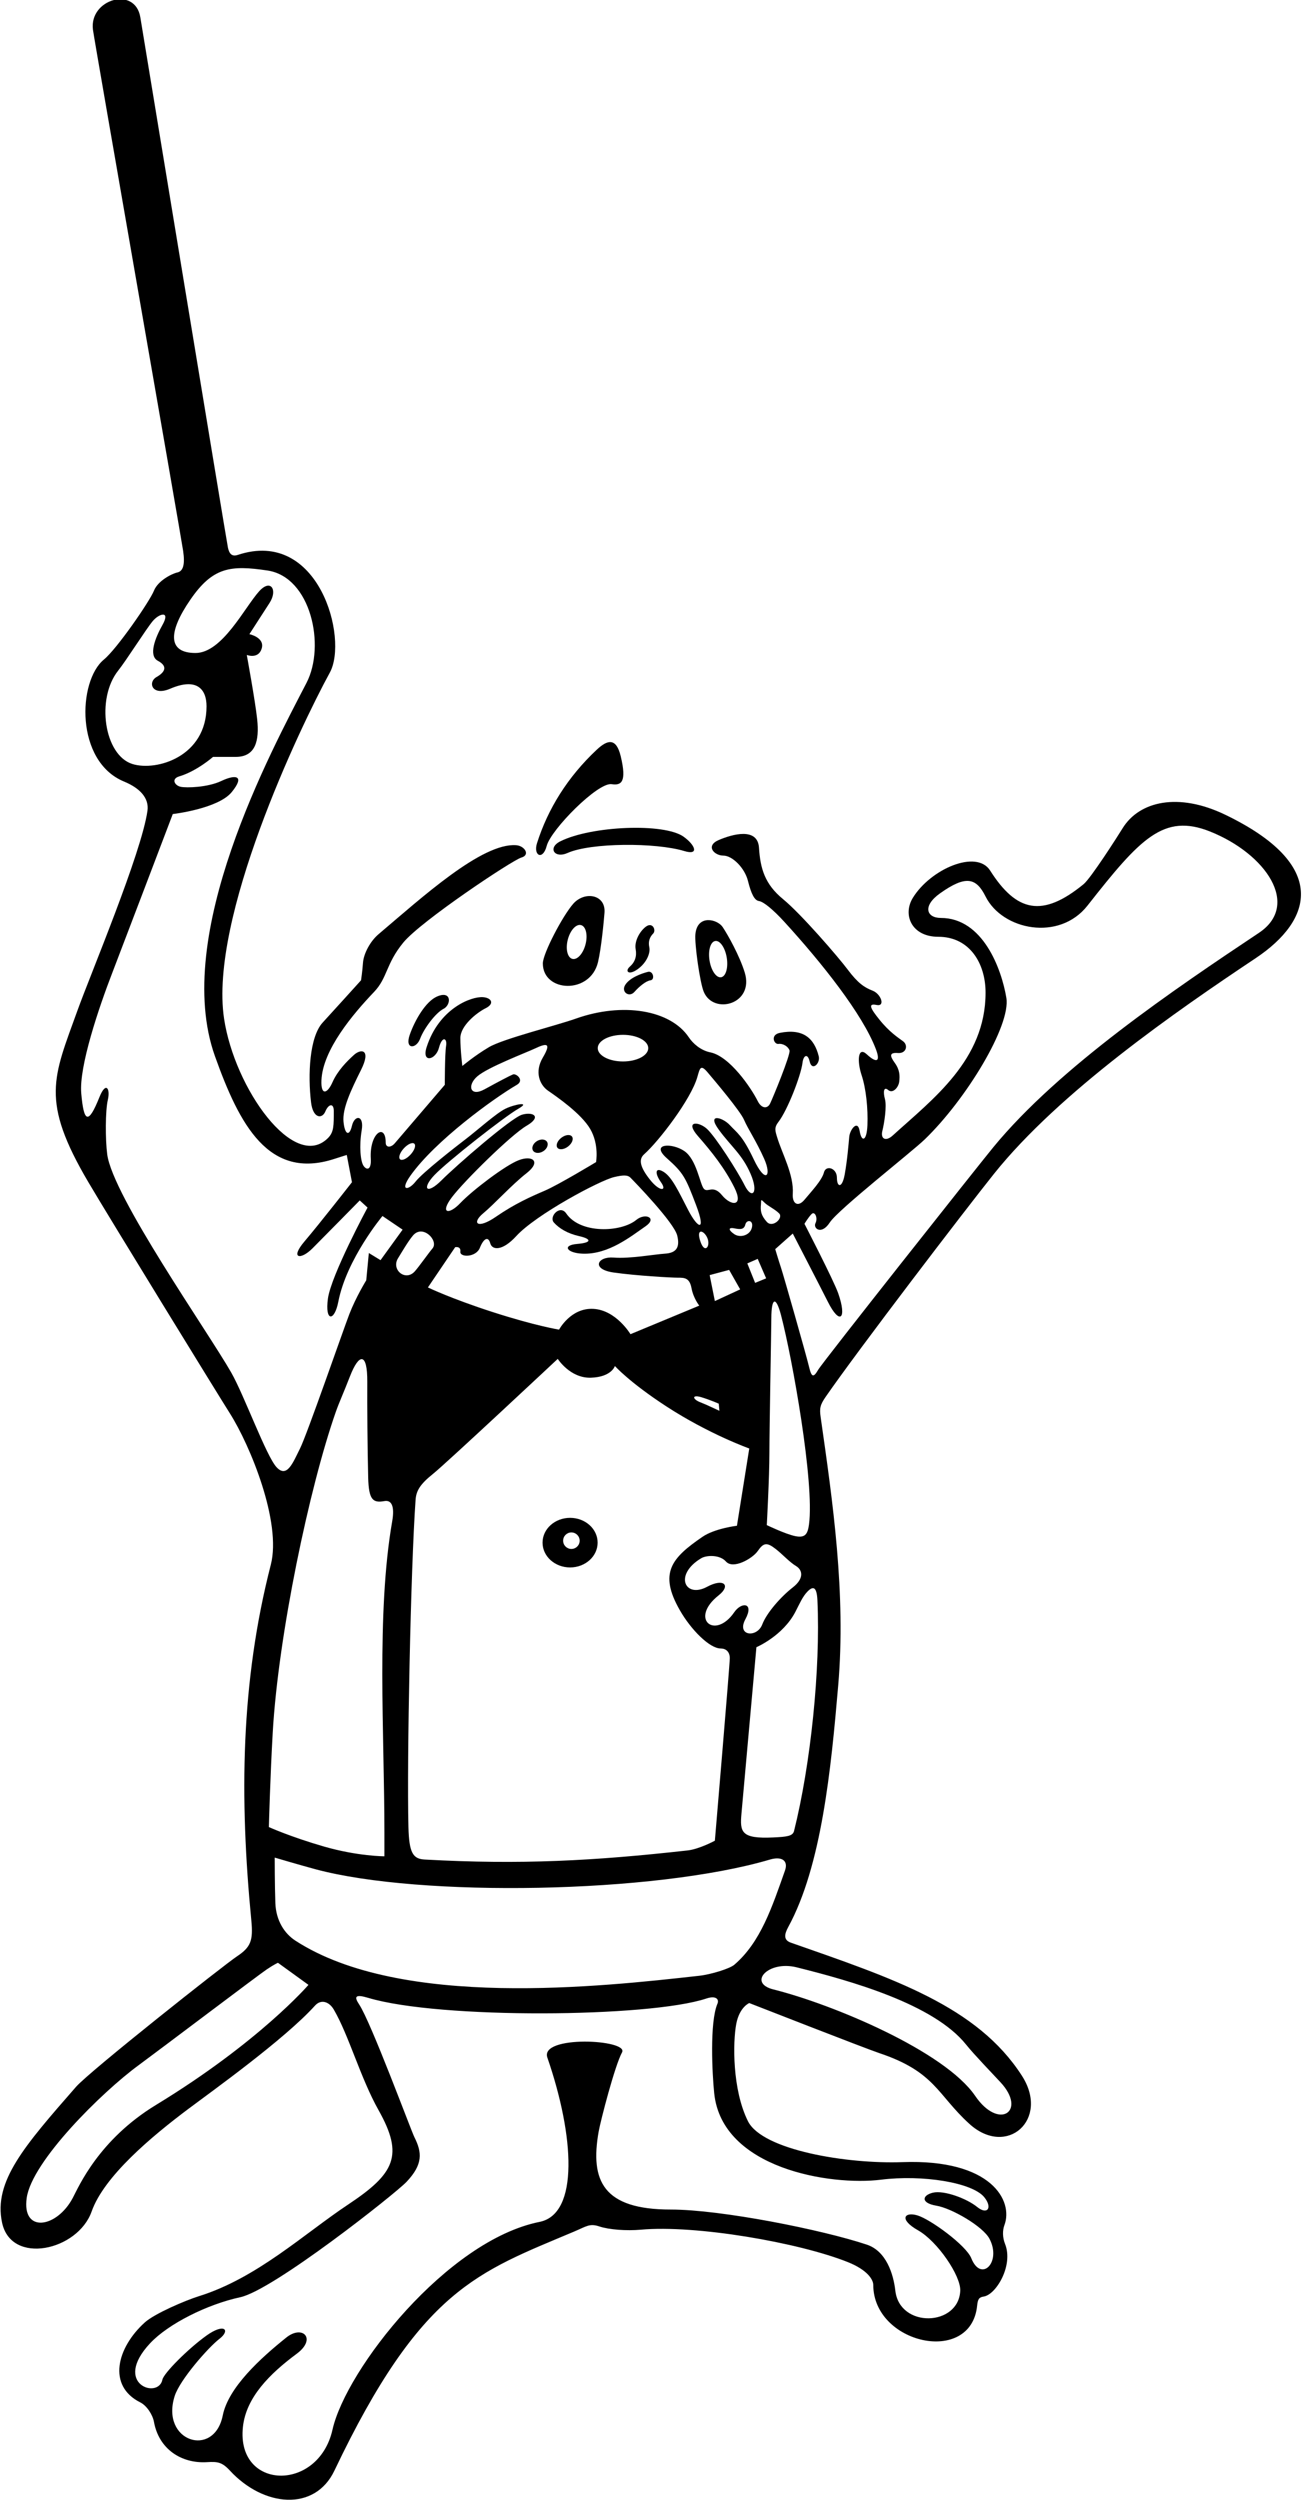<?xml version="1.0" encoding="UTF-8"?>
<svg xmlns="http://www.w3.org/2000/svg" xmlns:xlink="http://www.w3.org/1999/xlink" width="361pt" height="693pt" viewBox="0 0 361 693" version="1.1">
<g id="surface1">
<path style=" stroke:none;fill-rule:nonzero;fill:rgb(0%,0%,0%);fill-opacity:1;" d="M 339.688 225.824 C 326.797 219.617 315.918 222.012 311.246 229.605 C 309.809 231.945 302.426 243.465 300.445 245.086 C 289.027 254.43 281.867 252.84 274.527 241.305 C 270.754 235.371 258.023 240.879 253.105 248.863 C 250.191 253.605 252.785 259.664 260.129 259.664 C 268.945 259.664 273.266 267.164 273.266 275.145 C 273.266 293.816 258.629 304.652 247.527 314.746 C 245.547 316.547 244.105 315.645 244.645 313.484 C 245.188 311.324 245.906 306.645 245.367 304.664 C 244.828 302.688 245.008 301.066 246.266 302.145 C 247.527 303.227 249.145 301.426 249.328 299.805 C 249.508 298.188 249.508 296.566 248.066 294.586 C 246.629 292.605 246.629 291.703 248.969 291.887 C 251.309 292.066 251.848 289.727 250.406 288.645 C 248.969 287.566 246.629 286.125 243.746 282.523 C 241.438 279.641 240.508 278.023 243.027 278.566 C 245.547 279.105 244.285 275.504 241.945 274.605 C 239.605 273.703 237.809 272.445 235.105 268.844 C 232.406 265.246 222.145 253.363 217.105 249.227 C 212.066 245.086 210.809 240.766 210.445 235.004 C 210.086 229.246 203.066 231.227 199.285 232.844 C 195.508 234.465 198.027 237.164 200.547 237.164 C 203.066 237.164 206.488 240.586 207.387 244.188 C 208.285 247.785 209.188 249.586 210.445 249.766 C 211.707 249.945 214.371 252.137 217.469 255.523 C 227.891 266.926 239.145 281.086 242.848 290.805 C 244.285 294.586 242.848 294.586 240.328 292.246 C 237.809 289.906 237.629 294.227 238.887 298.004 C 240.145 301.785 240.688 307.363 240.508 311.863 C 240.328 316.363 238.887 316.727 238.348 313.484 C 237.809 310.246 235.645 313.125 235.469 315.105 C 235.285 317.086 234.926 321.586 234.207 325.547 C 233.488 329.504 232.047 329.145 232.047 326.445 C 232.047 323.746 228.988 322.844 228.445 325.004 C 227.906 327.164 224.848 330.406 223.047 332.566 C 221.246 334.727 219.629 333.645 219.809 330.945 C 220.16 325.629 216.812 319.703 215.488 315.285 C 214.945 313.484 214.586 312.586 215.848 310.965 C 218.328 307.773 222.086 298.129 222.508 294.586 C 222.754 292.492 223.945 291.887 224.488 294.227 C 225.145 297.078 227.496 294.738 227.008 292.785 C 225.754 287.781 222.68 285.012 216.207 286.305 C 213.508 286.844 214.586 289.547 215.848 289.363 C 217.105 289.188 218.547 290.086 218.906 291.164 C 219.266 292.246 214.227 304.484 213.508 305.926 C 212.785 307.363 211.164 307.363 210.086 305.203 C 208.262 301.551 202.312 292.777 196.945 291.703 C 194.246 291.164 192.086 289.188 191.008 287.566 C 185.91 279.922 172.641 277.746 159.688 282.344 C 154.105 284.324 139.527 287.926 135.566 290.266 C 131.605 292.605 128.188 295.484 128.188 295.484 C 128.188 295.484 127.645 291.164 127.645 287.746 C 127.645 284.324 132.145 280.727 134.664 279.465 C 137.188 278.203 136.285 276.586 133.945 276.406 C 130.594 276.148 121.699 279.605 118.285 290.266 C 116.848 294.766 120.809 293.863 121.707 290.445 C 122.605 287.023 124.047 287.746 123.688 289.906 C 123.328 292.066 123.328 300.703 123.328 300.703 C 123.328 300.703 110.547 315.645 109.465 316.906 C 108.387 318.164 106.945 318.164 106.945 316.727 C 106.945 311.133 102.383 314.02 102.809 321.227 C 102.984 324.285 101.727 324.465 100.828 323.203 C 99.926 321.945 99.566 317.625 100.285 313.305 C 101.008 308.984 98.305 308.984 97.586 312.047 C 96.867 315.105 95.605 314.566 95.246 310.965 C 94.887 307.363 97.227 302.324 100.105 296.566 C 102.984 290.805 100.105 290.625 98.125 292.426 C 96.148 294.227 93.625 296.746 92.188 299.984 C 90.746 303.227 88.945 303.766 89.125 299.445 C 89.477 291.016 97.836 281.117 103.707 274.965 C 107.484 271.004 106.945 267.227 111.809 261.285 C 116.664 255.344 142.047 238.426 144.566 237.703 C 147.086 236.984 145.469 234.465 143.129 234.285 C 133.629 233.555 116.867 248.875 104.965 258.945 C 102.629 260.926 100.828 264.344 100.645 266.863 C 100.465 269.387 100.105 271.727 100.105 271.727 C 100.105 271.727 91.648 281.086 89.484 283.426 C 85.781 287.441 85.332 297.949 86.246 305.566 C 86.785 310.066 89.305 310.246 90.207 308.086 C 91.105 305.926 92.547 305.746 92.547 307.906 C 92.547 311.984 92.605 313.785 90.926 315.465 C 81.586 324.805 65.047 301.805 62.125 282.344 C 57.965 254.59 82.969 201.98 91.465 186.406 C 96.598 176.992 88.434 146.316 65.906 153.824 C 64.285 154.363 63.566 153.465 63.207 151.844 C 62.848 150.227 39.355 7.473 38.906 4.785 C 37.449 -3.961 24.715 -0.219 25.766 8.203 C 26.125 11.086 50.246 148.965 50.785 152.746 C 51.328 156.523 50.785 158.324 49.168 158.684 C 47.547 159.047 43.766 161.023 42.688 163.727 C 41.477 166.75 32.375 179.902 28.828 182.805 C 21.543 188.766 20.809 211.047 34.406 216.645 C 38.762 218.438 41.391 221.211 40.887 224.746 C 39.191 236.602 25.121 269.973 21.445 280.188 C 14.773 298.727 11.141 305.023 24.508 327.703 C 30.445 337.785 60.328 386.387 63.746 391.785 C 69.363 400.652 78.117 421.934 75.086 433.727 C 66.711 466.328 66.391 498.289 69.688 532.367 C 70.227 537.945 69.508 539.746 65.727 542.266 C 61.945 544.785 24.867 574.125 21.086 578.445 C 6.719 594.867 -1.836 604.648 0.566 616.066 C 3.078 628.004 21.574 623.867 25.406 613.008 C 28.848 603.254 41.945 592.277 52.227 584.566 C 58.707 579.707 78.867 565.305 87.328 555.945 C 89.043 554.047 91.285 554.867 92.547 557.027 C 96.734 564.203 99.953 576.012 104.965 584.926 C 112.023 597.48 109.461 602.484 96.539 611.066 C 84.34 619.168 71.262 631.453 55.191 636.469 C 51.492 637.621 42.895 641.277 40.145 643.762 C 32.41 650.75 29.676 661.312 38.906 665.926 C 40.707 666.828 42.328 669.348 42.688 671.328 C 44.043 678.793 50.207 682.938 57.445 682.484 C 60.328 682.305 61.586 682.484 63.746 684.824 C 73.086 694.941 87.285 696.25 92.727 684.824 C 116.742 634.41 132.551 629.824 159.145 618.586 C 162.633 617.113 163.469 616.246 166.164 617.145 C 168.867 618.047 173.727 618.406 177.688 618.047 C 192.793 616.672 221.441 621.578 235.105 627.047 C 240.508 629.207 242.129 631.906 242.129 633.348 C 242.129 649.742 269.258 655.801 270.926 639.105 C 271.105 637.305 271.469 636.766 272.727 636.586 C 276.164 636.094 281.047 627.957 278.668 622.008 C 277.945 620.207 277.945 618.227 278.488 616.785 C 281.008 610.066 274.945 598.426 250.227 599.324 C 234.887 599.883 211.398 596.008 207.387 587.984 C 203.012 579.238 203.18 566.012 204.145 560.984 C 205.047 556.305 207.746 555.227 207.746 555.227 C 207.746 555.227 239.969 567.824 243.746 569.086 C 259.273 574.262 259.84 580.59 268.766 588.707 C 279.168 598.164 291.133 587.5 283.348 575.387 C 270.918 556.051 247.598 548.402 219.266 538.484 C 217.191 537.762 217.469 536.145 218.547 534.164 C 227.797 517.211 230.418 490.398 232.406 467.203 C 234.594 441.695 230.883 416.219 227.547 392.867 C 227.188 390.348 227.367 389.445 228.988 387.105 C 238.027 374.047 267.438 335.578 275.605 325.363 C 293.707 302.738 326.219 280.223 348.148 265.605 C 364.02 255.023 368.516 239.707 339.688 225.824 Z M 216.027 336.348 C 217.285 337.605 214.227 340.484 212.605 338.688 C 210.988 336.887 210.809 335.625 210.988 333.824 C 211.102 332.691 210.809 332.203 211.887 333.285 C 212.969 334.367 214.766 335.086 216.027 336.348 Z M 203.605 446.867 C 198.199 454.73 191.035 448.699 199.285 442.188 C 202.707 439.484 200.727 437.324 196.047 439.848 C 189.926 443.141 186.762 436.523 194.426 431.926 C 195.91 431.035 199.602 430.926 201.266 432.824 C 203.289 435.133 208.691 431.961 210.086 429.945 C 211.707 427.605 212.605 427.426 215.129 429.406 C 217.051 430.918 218.906 433.008 220.707 434.086 C 222.508 435.164 223.047 437.508 219.809 440.023 C 216.566 442.547 212.59 447.02 211.348 450.285 C 209.906 454.066 204.145 453.527 206.664 448.848 C 209.188 444.164 205.586 443.984 203.605 446.867 Z M 170.129 352.727 C 176.426 353.625 186.145 354.164 187.945 354.164 C 189.746 354.164 191.188 354.164 191.727 357.047 C 192.266 359.926 193.887 361.906 193.887 361.906 L 174.809 369.824 C 174.809 369.824 170.848 363.164 164.547 362.805 C 158.246 362.445 155.008 368.566 155.008 368.566 C 155.008 368.566 148.348 367.484 136.645 363.703 C 124.945 359.926 118.645 356.867 118.645 356.867 L 126.207 345.703 C 126.207 345.703 127.828 345.348 127.645 346.965 C 127.465 348.586 131.965 348.586 133.047 345.887 C 134.129 343.188 135.387 342.645 135.926 344.625 C 136.465 346.605 139.348 346.785 143.129 342.645 C 148.57 336.68 166.301 327.191 170.309 326.266 C 172.645 325.727 173.969 325.605 174.809 326.445 C 176.078 327.719 186.867 338.867 187.766 342.465 C 188.664 346.066 187.227 347.324 184.348 347.504 C 181.469 347.688 174.629 348.945 170.129 348.586 C 165.629 348.227 163.828 351.824 170.129 352.727 Z M 208.469 340.305 C 207.926 342.465 205.227 343.188 203.605 342.105 C 201.988 341.023 201.809 340.125 203.605 340.484 C 205.281 340.82 206.309 340.848 206.664 339.406 C 207.027 337.965 209.008 338.145 208.469 340.305 Z M 210.086 348.945 L 212.426 354.348 L 209.367 355.605 L 207.207 350.203 Z M 205.227 357.406 L 198.207 360.645 L 196.766 353.445 L 202.164 352.004 Z M 199.285 389.086 L 199.469 391.066 C 199.469 391.066 195.688 389.266 194.246 388.727 C 191.953 387.867 191.75 386.48 194.426 387.285 C 196.938 388.039 199.285 389.086 199.285 389.086 Z M 194.246 344.266 C 192.988 340.664 194.785 340.848 195.867 342.645 C 197.332 345.086 195.508 347.867 194.246 344.266 Z M 119.906 346.066 C 118.828 347.324 116.309 350.926 115.047 352.367 C 112.438 355.348 108.383 351.941 110.367 348.766 C 111.266 347.324 113.09 344.145 114.508 342.465 C 117.23 339.246 121.734 343.93 119.906 346.066 Z M 115.227 415.727 C 115.406 413.203 116.484 411.406 120.086 408.523 C 123.688 405.645 154.645 376.664 154.645 376.664 C 154.645 376.664 158.066 382.066 163.828 381.887 C 169.586 381.703 170.488 378.645 170.488 378.645 C 170.488 378.645 174.488 383.148 184.707 389.805 C 196.586 397.547 207.746 401.508 207.746 401.508 L 204.328 422.926 C 204.328 422.926 198.207 423.645 194.785 425.984 C 186.238 431.836 182.574 435.977 188.488 446.324 C 191.57 451.727 196.742 456.945 199.828 456.945 C 201.266 456.945 202.348 457.848 202.348 459.645 C 202.348 461.445 198.207 510.227 198.207 510.227 C 198.207 510.227 193.887 512.566 190.645 512.926 C 164.707 515.809 144.422 516.93 117.746 515.445 C 114.508 515.266 113.426 513.645 113.246 506.445 C 112.785 487.941 113.887 434.469 115.227 415.727 Z M 220.527 425.805 C 217.828 425.266 212.605 422.746 212.605 422.746 C 212.605 422.746 213.328 409.426 213.328 402.766 C 213.328 396.105 213.855 368.586 213.867 365.324 C 213.887 359.742 215.121 359.07 216.566 364.605 C 219.699 376.605 225.852 410.977 224.309 422.566 C 223.945 425.266 223.227 426.348 220.527 425.805 Z M 193.348 298.547 C 194.066 296.023 194.246 294.945 196.227 297.285 C 198.117 299.523 205.227 307.906 206.309 310.426 C 207.387 312.945 209.727 316.363 211.887 321.227 C 214.047 326.086 212.246 328.246 209.008 321.406 C 205.766 314.566 204.328 314.023 202.348 311.863 C 200.367 309.703 195.867 308.445 199.285 313.125 C 202.707 317.805 205.766 319.965 208.105 325.363 C 210.445 330.766 208.469 332.566 206.488 328.605 C 204.508 324.645 198.387 315.105 196.047 312.945 C 193.707 310.785 189.746 310.605 193.527 314.926 C 197.309 319.246 200.906 323.746 203.605 329.145 C 206.309 334.547 202.707 334.367 200.188 331.305 C 197.664 328.246 196.227 330.766 195.145 329.504 C 194.066 328.246 193.164 321.406 189.746 319.066 C 186.328 316.727 180.207 316.906 184.887 321.047 C 189.566 325.188 190.105 326.445 192.988 334.004 C 195.867 341.566 193.527 340.664 190.828 335.445 C 188.129 330.227 186.328 326.266 183.988 324.824 C 181.645 323.387 181.469 325.188 183.266 327.703 C 185.066 330.227 182.906 330.406 180.207 326.984 C 177.508 323.566 176.969 321.406 178.586 319.965 C 182.688 316.32 191.586 304.711 193.348 298.547 Z M 172.738 286.844 C 176.602 286.844 179.738 288.496 179.738 290.535 C 179.738 292.574 176.602 294.227 172.738 294.227 C 168.871 294.227 165.734 292.574 165.734 290.535 C 165.734 288.496 168.871 286.844 172.738 286.844 Z M 143.309 300.703 C 145.469 299.445 143.129 297.465 142.227 297.824 C 141.328 298.188 138.266 299.805 134.309 301.965 C 130.348 304.125 129.445 300.887 132.328 298.363 C 135.207 295.844 145.93 291.77 148.348 290.625 C 151.766 289.004 152.848 289.188 150.508 293.145 C 148.164 297.105 149.605 300.703 151.945 302.324 C 154.285 303.945 161.129 308.625 163.645 312.945 C 166.164 317.266 165.266 322.125 165.266 322.125 C 165.266 322.125 154.828 328.426 151.047 330.047 C 147.266 331.664 142.766 333.645 137.547 337.246 C 132.328 340.848 130.707 339.047 133.945 336.348 C 137.188 333.645 141.867 328.426 146.008 325.188 C 150.145 321.945 147.629 320.145 143.848 321.586 C 140.066 323.023 130.887 330.047 127.645 333.465 C 124.406 336.887 121.887 336.348 125.309 331.844 C 128.727 327.344 141.688 314.566 146.008 312.047 C 150.328 309.523 147.809 308.086 144.746 308.984 C 141.688 309.887 126.566 323.023 122.426 327.164 C 118.285 331.305 116.848 329.504 120.445 325.727 C 124.047 321.945 139.887 309.523 143.664 307.363 C 147.445 305.203 142.586 306.105 140.066 307.363 C 137.547 308.625 132.328 313.305 129.266 315.645 C 126.207 317.984 117.207 325.004 115.227 327.523 C 113.246 330.047 110.727 330.227 113.785 325.906 C 120.66 316.199 136.852 304.469 143.309 300.703 Z M 111.961 318.32 C 113.051 317.129 114.355 316.547 114.875 317.023 C 115.395 317.496 114.93 318.848 113.836 320.039 C 112.742 321.23 111.438 321.812 110.922 321.34 C 110.402 320.863 110.867 319.512 111.961 318.32 Z M 36.746 211.785 C 28.859 209.359 26.574 193.633 32.785 185.863 C 34.945 183.164 40.527 174.344 42.328 172.184 C 44.125 170.023 47.367 169.125 45.027 173.266 C 43.086 176.703 41.066 181.727 43.766 183.164 C 46.465 184.605 45.926 186.227 43.406 187.664 C 40.887 189.105 42.148 193.066 47.188 190.906 C 54.625 187.719 57.266 191.094 57.266 195.766 C 57.266 209.734 43.406 213.836 36.746 211.785 Z M 64.105 380.445 C 57.613 369.082 31.238 331.57 29.727 319.965 C 29.188 315.824 29.188 307.906 29.906 304.844 C 30.625 301.785 29.367 299.625 27.566 304.125 C 24.465 311.883 23.23 311.129 22.527 303.047 C 21.883 295.641 27.371 279.371 31.168 269.566 C 33.328 263.984 47.906 225.645 47.906 225.645 C 47.906 225.645 60.508 224.203 64.285 219.523 C 68.066 214.844 65.188 214.664 61.406 216.465 C 57.625 218.266 51.688 218.445 50.066 218.086 C 48.445 217.727 47.391 215.891 49.707 215.203 C 54.566 213.766 59.066 209.805 59.066 209.805 C 59.066 209.805 62.668 209.805 65.367 209.805 C 70.844 209.805 71.949 205.363 71.305 199.363 C 70.766 194.324 68.426 181.547 68.426 181.547 C 68.426 181.547 71.668 182.805 72.566 179.746 C 73.465 176.684 69.148 175.785 69.148 175.785 C 69.148 175.785 72.387 170.746 74.727 167.145 C 77.066 163.547 75.086 160.305 71.848 163.906 C 67.801 168.398 61.621 181.004 54.207 181.004 C 46.555 181.004 46.496 175.363 52.766 166.246 C 59.008 157.164 63.922 156.605 74.188 158.145 C 86.188 159.945 90.324 178.965 84.984 189.285 C 75.207 208.191 47.605 259.18 59.605 292.785 C 66.391 311.777 74.484 327.191 92.727 321.227 C 94.277 320.719 96.148 320.145 96.148 320.145 L 97.586 327.703 C 97.586 327.703 88.586 339.227 84.445 344.086 C 80.305 348.945 83.367 349.305 86.605 346.066 C 89.848 342.824 99.746 332.746 99.746 332.746 L 101.906 334.727 C 101.906 334.727 91.828 353.445 90.926 359.926 C 90.027 366.406 92.727 366.406 93.805 360.824 C 96.102 348.973 106.047 337.066 106.047 337.066 L 111.629 340.848 L 105.508 349.305 L 102.266 347.324 L 101.547 354.887 C 101.547 354.887 98.668 359.566 96.867 364.246 C 95.066 368.926 85.168 397.547 83.188 401.508 C 81.207 405.465 79.586 409.785 76.707 406.727 C 73.828 403.664 67.707 386.746 64.105 380.445 Z M 75.625 480.164 C 77.168 453.211 85.785 412.262 93.086 391.426 C 94.062 388.637 95.141 386.391 97.031 381.52 C 99.535 375.051 101.883 374.766 101.836 383.031 C 101.797 389.477 101.879 401.516 102.086 409.605 C 102.242 415.766 103.398 416.664 106.586 416.086 C 108.566 415.727 109.465 417.523 108.746 421.664 C 104.316 447.125 106.586 480.773 106.586 508.066 C 106.586 512.387 106.586 514.547 106.586 514.547 C 106.586 514.547 99.207 514.547 89.848 511.848 C 80.484 509.145 74.547 506.445 74.547 506.445 C 74.547 506.445 74.906 492.766 75.625 480.164 Z M 43.227 583.484 C 27.363 593.145 21.805 606.164 20.188 609.227 C 15.711 617.68 6 619.082 7.406 609.227 C 8.855 599.082 28.219 579.949 38.367 572.508 C 43.766 568.547 71.848 547.305 74.008 545.867 C 76.168 544.426 77.066 544.066 77.066 544.066 L 85.527 550.188 C 85.527 550.188 71.914 566.023 43.227 583.484 Z M 244.285 604.188 C 255.734 602.754 269.578 604.953 272.906 609.047 C 275.246 611.926 273.809 614.086 270.926 611.746 C 268.047 609.406 261.746 607.066 258.688 607.785 C 255.629 608.508 255.266 610.664 259.586 611.387 C 263.906 612.105 272.547 617.145 274.348 620.566 C 277.762 627.051 272.039 632.793 269.309 625.965 C 267.867 622.367 257.969 615.164 254.367 614.086 C 250.766 613.008 249.145 615.164 254.547 618.227 C 259.945 621.285 266.426 630.828 266.246 634.965 C 265.816 644.883 249.453 645.434 248.246 634.965 C 247.707 630.285 245.727 623.984 240.328 622.188 C 227.969 618.066 199.938 612.465 185.969 612.465 C 167.191 612.465 163.582 604.484 165.988 590.867 C 166.527 587.805 170.488 572.508 172.469 568.906 C 174.445 565.305 149.594 564.051 151.766 570.348 C 159.273 592.09 160.57 613.688 149.605 615.887 C 123.926 621.031 95.965 656.715 92.188 673.484 C 88.273 690.867 65.5 690.309 67.348 672.766 C 68.211 664.543 74.762 658.008 82.285 652.426 C 87.867 648.285 83.906 644.328 79.406 647.926 C 72.164 653.719 63.309 661.812 61.766 669.527 C 59.363 681.539 44.398 676.77 48.445 664.125 C 49.887 659.625 57.805 650.625 60.867 648.285 C 63.926 645.945 62.305 643.785 57.266 647.387 C 52.227 650.984 45.387 657.828 45.027 659.625 C 43.926 665.137 31.07 660.836 41.605 649.547 C 46.648 644.145 57.445 638.746 66.625 636.766 C 75.805 634.785 109.602 608.074 112.699 604.809 C 117.328 599.93 117.02 596.641 114.906 592.422 C 113.941 590.492 102.883 560.562 99.566 555.586 C 98.125 553.426 98.484 552.703 102.086 553.785 C 121.855 559.715 179.996 559.254 195.867 553.965 C 198.527 553.078 199.445 554.191 198.926 555.406 C 196.719 560.555 197.488 575.059 198.027 580.246 C 200.188 601.125 230.273 605.938 244.285 604.188 Z M 220.887 545.324 C 235.832 549.062 258.832 555.449 267.867 566.746 C 270.027 569.445 275.066 574.664 277.406 577.188 C 284.828 585.18 277.004 590.66 270.387 580.965 C 261.926 568.574 230.938 555.578 214.406 551.445 C 207.227 549.652 212.988 543.352 220.887 545.324 Z M 217.645 518.508 C 214.086 528.566 210.914 538.344 203.605 544.605 C 202.348 545.688 197.129 547.305 193.887 547.664 C 166.738 550.684 111.297 556.949 81.926 537.945 C 78.867 535.965 76.527 532.367 76.348 527.508 C 76.168 522.645 76.168 514.906 76.168 514.906 C 76.168 514.906 82.828 516.887 87.508 518.145 C 116.496 525.949 181.398 524.922 213.508 515.445 C 216.727 514.496 218.637 515.715 217.645 518.508 Z M 220.164 507.527 C 219.809 508.965 218.188 509.145 214.406 509.324 C 205.453 509.754 205.117 507.82 205.586 502.664 C 205.945 498.703 209.727 456.586 209.727 456.586 C 209.727 456.586 217.043 453.496 220.539 446.777 C 221.711 444.531 222.527 442.523 223.945 441.105 C 225.387 439.664 226.469 439.664 226.645 443.625 C 227.516 462.738 224.762 489.148 220.164 507.527 Z M 349.047 258.586 C 325.883 274.027 293.684 295.762 275.426 317.984 C 271.285 323.023 228.086 377.566 226.828 379.727 C 225.566 381.887 225.027 381.887 224.309 378.824 C 223.586 375.766 217.285 353.625 216.566 351.465 C 215.848 349.305 214.945 346.246 214.945 346.246 L 219.809 341.926 C 219.809 341.926 227.906 357.586 229.527 360.824 C 232.844 367.453 234.906 365.629 232.406 358.484 C 231.145 354.887 223.047 339.227 223.047 339.227 C 223.047 339.227 224.129 337.426 225.027 336.523 C 225.926 335.625 226.828 337.605 226.105 339.047 C 225.387 340.484 227.727 342.465 230.066 338.867 C 232.406 335.266 252.773 319.328 256.387 315.844 C 267.891 304.742 280.309 284.281 279.027 276.586 C 277.688 268.547 272.508 254.445 260.848 254.445 C 256.902 254.445 255.668 251.145 260.668 247.605 C 267.82 242.535 270.672 243.312 273.266 248.504 C 277.934 257.84 293.68 261.012 301.527 251.023 C 316.133 232.438 322.621 225.336 335.547 230.504 C 350.996 236.684 360.656 250.844 349.047 258.586 "/>
<path style=" stroke:none;fill-rule:nonzero;fill:rgb(0%,0%,0%);fill-opacity:1;" d="M 121.164 276.227 C 118.066 277.574 115.047 282.703 113.605 286.844 C 112.164 290.984 115.406 290.805 116.484 287.926 C 117.566 285.047 120.809 280.727 122.965 279.645 C 125.129 278.566 125.309 274.426 121.164 276.227 "/>
<path style=" stroke:none;fill-rule:nonzero;fill:rgb(0%,0%,0%);fill-opacity:1;" d="M 158.969 250.484 C 156.008 253.816 150.508 264.344 150.508 267.047 C 150.508 275.094 163.652 275.73 165.809 266.688 C 166.707 262.906 167.426 255.344 167.605 253.004 C 168 247.906 162.113 246.945 158.969 250.484 Z M 162.355 261.734 C 161.699 264.324 160.062 266.145 158.699 265.797 C 157.336 265.449 156.766 263.07 157.422 260.48 C 158.082 257.891 159.719 256.074 161.082 256.422 C 162.445 256.77 163.016 259.148 162.355 261.734 "/>
<path style=" stroke:none;fill-rule:nonzero;fill:rgb(0%,0%,0%);fill-opacity:1;" d="M 206.488 269.566 C 205.047 264.887 201.809 259.125 200.367 256.965 C 198.926 254.805 193.348 253.363 192.809 258.945 C 192.547 261.641 194.066 272.445 195.145 274.965 C 197.906 281.402 209.184 278.332 206.488 269.566 Z M 198.312 260.836 C 199.633 260.625 201.062 262.703 201.508 265.48 C 201.953 268.258 201.246 270.68 199.926 270.891 C 198.605 271.102 197.176 269.023 196.73 266.246 C 196.285 263.473 196.992 261.047 198.312 260.836 "/>
<path style=" stroke:none;fill-rule:nonzero;fill:rgb(0%,0%,0%);fill-opacity:1;" d="M 178.945 256.965 C 177.129 258.449 175.887 261.105 176.246 263.086 C 176.605 265.066 176.066 266.688 174.629 267.945 C 173.188 269.203 174.266 270.465 176.785 268.664 C 179.309 266.863 180.387 264.164 180.027 262.547 C 179.664 260.926 180.207 259.664 181.105 258.766 C 182.008 257.863 180.926 255.344 178.945 256.965 "/>
<path style=" stroke:none;fill-rule:nonzero;fill:rgb(0%,0%,0%);fill-opacity:1;" d="M 179.664 269.387 C 177.844 269.84 174.629 271.004 173.367 272.984 C 172.105 274.965 174.445 276.586 175.887 274.965 C 177.328 273.344 179.129 271.906 180.387 271.727 C 181.645 271.547 181.105 269.023 179.664 269.387 "/>
<path style=" stroke:none;fill-rule:nonzero;fill:rgb(0%,0%,0%);fill-opacity:1;" d="M 157.348 236.445 C 163.742 233.566 181.852 233.504 189.746 235.906 C 193.887 237.164 192.809 234.285 189.566 231.945 C 184.168 228.047 163.91 228.934 155.367 233.203 C 151.766 235.004 153.746 238.066 157.348 236.445 "/>
<path style=" stroke:none;fill-rule:nonzero;fill:rgb(0%,0%,0%);fill-opacity:1;" d="M 151.586 234.465 C 152.762 229.957 165.762 216.789 169.586 217.363 C 172.207 217.758 173.863 216.91 172.105 209.625 C 170.848 204.406 168.441 205.02 165.445 207.824 C 157.398 215.363 151.887 224.242 148.887 233.746 C 147.809 237.164 150.508 238.605 151.586 234.465 "/>
<path style=" stroke:none;fill-rule:nonzero;fill:rgb(0%,0%,0%);fill-opacity:1;" d="M 147.789 318.938 C 148.273 319.711 149.535 319.797 150.609 319.121 C 151.684 318.453 152.156 317.277 151.672 316.504 C 151.188 315.73 149.926 315.648 148.852 316.316 C 147.781 316.988 147.305 318.16 147.789 318.938 "/>
<path style=" stroke:none;fill-rule:nonzero;fill:rgb(0%,0%,0%);fill-opacity:1;" d="M 157.504 317.801 C 158.617 316.941 159.102 315.703 158.59 315.035 C 158.074 314.367 156.754 314.52 155.641 315.379 C 154.527 316.238 154.039 317.477 154.555 318.145 C 155.07 318.812 156.391 318.656 157.504 317.801 "/>
<path style=" stroke:none;fill-rule:nonzero;fill:rgb(0%,0%,0%);fill-opacity:1;" d="M 176.426 338.145 C 172.258 341.578 160.93 342.121 156.988 336.348 C 155.262 333.816 152.129 337.246 153.566 338.867 C 155.008 340.484 157.348 341.926 160.586 342.645 C 163.828 343.367 164.367 344.445 160.047 344.805 C 155.727 345.164 157.164 347.324 161.488 347.504 C 168.73 347.809 175.004 342.645 178.945 339.945 C 182.367 337.605 178.91 336.098 176.426 338.145 "/>
<path style=" stroke:none;fill-rule:nonzero;fill:rgb(0%,0%,0%);fill-opacity:1;" d="M 158.066 434.48 C 162.285 434.48 165.703 431.402 165.703 427.605 C 165.703 423.809 162.285 420.73 158.066 420.73 C 153.848 420.73 150.43 423.809 150.43 427.605 C 150.43 431.402 153.848 434.48 158.066 434.48 Z M 158.426 424.773 C 159.691 424.773 160.719 425.801 160.719 427.066 C 160.719 428.332 159.691 429.355 158.426 429.355 C 157.16 429.355 156.137 428.332 156.137 427.066 C 156.137 425.801 157.16 424.773 158.426 424.773 "/>
</g>
</svg>

